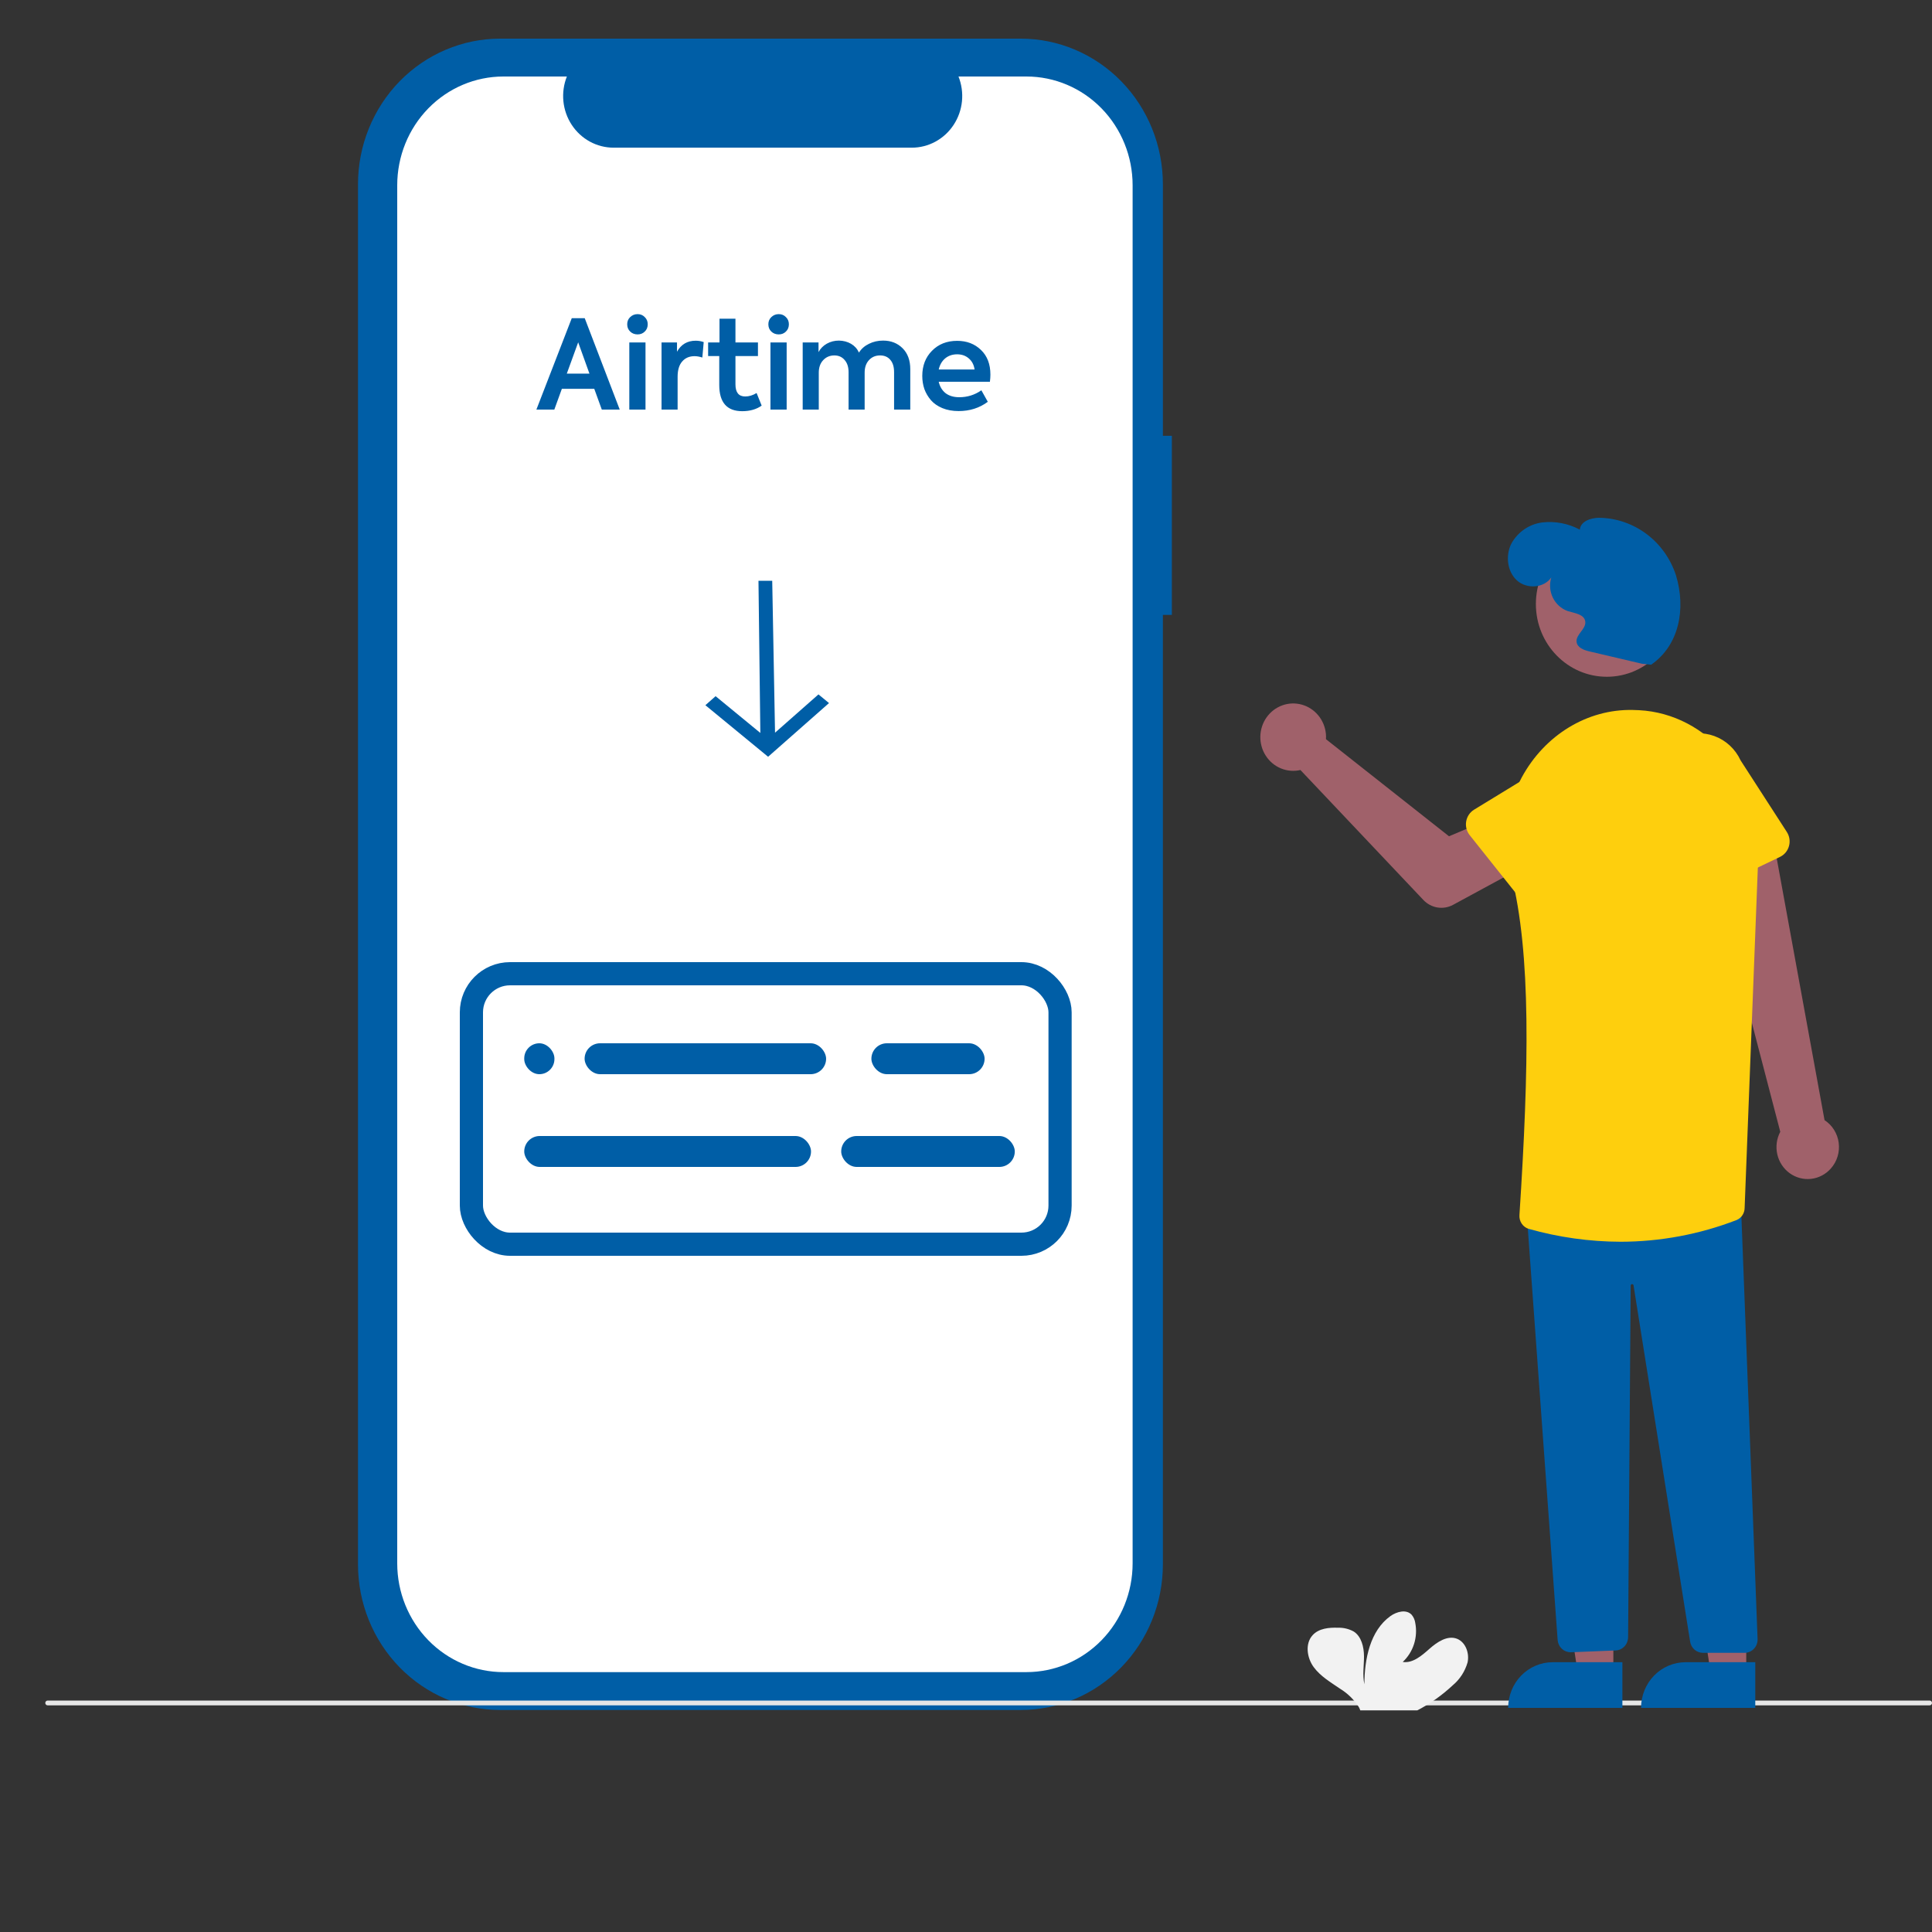 <svg width="250" height="250" viewBox="0 0 250 250" fill="none" xmlns="http://www.w3.org/2000/svg">
<rect x="0" y="0" width="250" height="250" fill="#333333" stroke="none"/>
<g clip-path="url(#clip0_234_374)">
<path d="M151.637 56.394H150.477V23.841C150.477 18.844 148.538 14.052 145.088 10.518C141.637 6.985 136.957 5 132.077 5H64.724C62.308 5 59.915 5.487 57.683 6.434C55.45 7.381 53.422 8.769 51.713 10.518C50.005 12.268 48.65 14.345 47.725 16.631C46.8 18.917 46.324 21.367 46.324 23.841V202.431C46.324 207.428 48.263 212.22 51.713 215.754C55.164 219.287 59.844 221.272 64.724 221.272H132.077C136.957 221.272 141.637 219.287 145.087 215.753C148.538 212.22 150.476 207.428 150.476 202.431V79.566H151.637L151.637 56.394Z" fill="#005EA6"/>
<path d="M132.82 9.9H124.028C124.433 10.915 124.587 12.016 124.478 13.107C124.369 14.197 123.999 15.244 123.402 16.154C122.805 17.064 121.998 17.809 121.053 18.325C120.108 18.84 119.054 19.11 117.984 19.109H79.398C78.327 19.109 77.273 18.84 76.328 18.324C75.384 17.809 74.577 17.063 73.98 16.153C73.383 15.244 73.013 14.197 72.904 13.107C72.795 12.016 72.949 10.915 73.353 9.9H65.142C61.498 9.9 58.003 11.383 55.426 14.021C52.849 16.66 51.401 20.239 51.401 23.971V202.301C51.401 206.032 52.849 209.611 55.426 212.25C58.003 214.889 61.498 216.371 65.142 216.371H132.82C136.464 216.371 139.959 214.889 142.536 212.25C145.113 209.611 146.56 206.032 146.56 202.301V23.97C146.56 20.239 145.112 16.66 142.536 14.021C139.959 11.382 136.464 9.9 132.82 9.9Z" fill="white"/>
<path d="M249.696 220.672H6.163C6.082 220.672 6.005 220.64 5.948 220.581C5.891 220.523 5.859 220.444 5.859 220.361C5.859 220.279 5.891 220.2 5.948 220.142C6.005 220.083 6.082 220.051 6.163 220.051H249.696C249.777 220.051 249.854 220.083 249.911 220.142C249.968 220.2 250 220.279 250 220.361C250 220.444 249.968 220.523 249.911 220.581C249.854 220.64 249.777 220.672 249.696 220.672Z" fill="#E6E6E6"/>
<path d="M187.971 218.087C188.898 217.318 189.573 216.277 189.907 215.103C190.154 213.916 189.66 212.522 188.556 212.063C187.315 211.572 185.989 212.455 184.986 213.343C183.983 214.231 182.828 215.248 181.513 215.057C182.187 214.428 182.69 213.631 182.974 212.743C183.257 211.856 183.311 210.908 183.131 209.992C183.077 209.612 182.919 209.254 182.677 208.96C181.991 208.206 180.741 208.531 179.914 209.125C177.293 211.015 176.562 214.659 176.552 217.943C176.284 216.755 176.506 215.522 176.501 214.329C176.496 213.136 176.168 211.748 175.17 211.118C174.551 210.777 173.856 210.608 173.154 210.628C171.974 210.586 170.663 210.705 169.856 211.588C168.848 212.682 169.115 214.525 169.988 215.718C170.86 216.91 172.181 217.68 173.396 218.516C174.374 219.11 175.209 219.924 175.836 220.896C175.91 221.03 175.971 221.172 176.017 221.319H183.403C185.061 220.458 186.598 219.371 187.971 218.087Z" fill="#F2F2F2"/>
<g clip-path="url(#clip1_234_374)">
<path d="M236.911 151.203C237.307 150.759 237.603 150.231 237.779 149.657C237.955 149.083 238.005 148.476 237.928 147.879C237.85 147.283 237.645 146.711 237.329 146.204C237.012 145.697 236.591 145.268 236.095 144.946L229.362 108.087L221.173 111.2L230.366 146.452C229.894 147.342 229.757 148.379 229.98 149.366C230.204 150.354 230.773 151.222 231.58 151.808C232.387 152.393 233.375 152.655 234.357 152.544C235.34 152.433 236.248 151.956 236.911 151.203Z" fill="#A0616A"/>
<path d="M171.571 94.961C171.591 95.19 171.594 95.42 171.579 95.65L187.5 108.213L192.015 106.312L195.704 112.923L188.03 117.084C187.41 117.42 186.701 117.541 186.008 117.428C185.315 117.316 184.677 116.976 184.188 116.46L168.274 99.639C167.432 99.834 166.551 99.761 165.75 99.431C164.949 99.1 164.265 98.527 163.79 97.788C163.314 97.05 163.069 96.18 163.087 95.295C163.105 94.41 163.386 93.551 163.891 92.833C164.397 92.116 165.104 91.573 165.918 91.277C166.732 90.981 167.614 90.947 168.448 91.178C169.282 91.409 170.027 91.895 170.585 92.57C171.143 93.246 171.487 94.08 171.571 94.961Z" fill="#A0616A"/>
<path d="M208.767 216.624H204.184L202.004 202.333L208.768 202.334L208.767 216.624Z" fill="#A0616A"/>
<path d="M209.936 221.179L195.158 221.178V220.987C195.158 220.212 195.307 219.445 195.596 218.73C195.885 218.015 196.309 217.365 196.843 216.817C197.377 216.269 198.011 215.835 198.709 215.539C199.407 215.242 200.155 215.09 200.91 215.09L209.936 215.09L209.936 221.179Z" fill="#005EA6"/>
<path d="M225.963 216.624H221.38L219.2 202.333L225.964 202.334L225.963 216.624Z" fill="#A0616A"/>
<path d="M227.132 221.179L212.354 221.178V220.987C212.354 220.212 212.503 219.445 212.792 218.73C213.081 218.015 213.505 217.365 214.039 216.817C214.573 216.269 215.207 215.835 215.905 215.539C216.603 215.242 217.351 215.09 218.106 215.09L227.132 215.09L227.132 221.179Z" fill="#005EA6"/>
<path d="M203.233 213.8C202.814 213.8 202.411 213.64 202.101 213.352C201.792 213.063 201.599 212.666 201.56 212.239L197.566 157.17L197.755 157.154L225.239 154.838L225.246 155.038L227.431 212.086C227.44 212.317 227.403 212.548 227.322 212.765C227.241 212.982 227.119 213.179 226.962 213.346C226.805 213.513 226.617 213.646 226.408 213.737C226.2 213.828 225.976 213.875 225.75 213.875H220.361C219.959 213.876 219.569 213.73 219.264 213.461C218.959 213.193 218.758 212.82 218.699 212.412L211.38 166.328C211.373 166.28 211.349 166.237 211.312 166.207C211.275 166.177 211.229 166.163 211.182 166.166C211.135 166.17 211.091 166.191 211.059 166.226C211.027 166.261 211.009 166.308 211.009 166.356L210.677 211.857C210.673 212.296 210.507 212.718 210.21 213.036C209.914 213.353 209.511 213.543 209.083 213.567L203.323 213.797C203.293 213.799 203.262 213.8 203.233 213.8Z" fill="#005EA6"/>
<path d="M207.924 87.574C212.995 87.574 217.105 83.36 217.105 78.161C217.105 72.962 212.995 68.748 207.924 68.748C202.853 68.748 198.742 72.962 198.742 78.161C198.742 83.36 202.853 87.574 207.924 87.574Z" fill="#A0616A"/>
<path d="M209.701 160.682C205.688 160.67 201.694 160.11 197.825 159.018C197.453 158.907 197.129 158.667 196.909 158.34C196.689 158.013 196.585 157.618 196.616 157.222C197.852 138.177 198.142 123.397 195.543 113.171C194.435 108.813 194.938 104.223 196.923 100.578C199.91 95.092 205.4 91.753 211.256 91.869C211.536 91.874 211.818 91.884 212.104 91.899C220.991 92.368 227.916 100.611 227.541 110.273L225.753 156.328C225.747 156.664 225.643 156.99 225.456 157.266C225.268 157.542 225.006 157.755 224.701 157.878C219.905 159.727 214.825 160.677 209.701 160.682Z" fill="#FECF0D"/>
<path d="M197.054 116.707L190.176 108.067C189.981 107.821 189.839 107.535 189.761 107.228C189.683 106.921 189.67 106.6 189.724 106.288C189.778 105.975 189.896 105.678 190.072 105.417C190.248 105.156 190.477 104.937 190.742 104.774L200.059 99.083C201.291 98.063 202.868 97.587 204.443 97.757C206.018 97.927 207.463 98.731 208.46 99.992C209.458 101.253 209.927 102.868 209.765 104.483C209.603 106.098 208.823 107.581 207.595 108.608L200.314 116.799C200.106 117.033 199.85 117.219 199.565 117.343C199.281 117.467 198.973 117.527 198.664 117.518C198.354 117.51 198.05 117.433 197.772 117.293C197.495 117.153 197.25 116.953 197.054 116.707Z" fill="#FECF0D"/>
<path d="M218.689 115.623C218.407 115.493 218.155 115.303 217.951 115.064C217.747 114.826 217.595 114.545 217.507 114.241L214.41 103.623C213.738 102.153 213.662 100.469 214.199 98.941C214.736 97.414 215.843 96.167 217.275 95.474C218.708 94.782 220.35 94.7 221.841 95.246C223.332 95.793 224.551 96.924 225.23 98.391L231.218 107.661C231.389 107.926 231.502 108.225 231.55 108.538C231.598 108.852 231.579 109.172 231.495 109.478C231.411 109.783 231.264 110.067 231.064 110.309C230.864 110.551 230.615 110.745 230.335 110.88L220.483 115.608C220.203 115.742 219.897 115.814 219.588 115.816C219.278 115.819 218.972 115.753 218.689 115.623Z" fill="#FECF0D"/>
<path d="M212.461 85.885L205.655 84.288C204.953 84.123 204.109 83.809 204.012 83.077C203.881 82.094 205.261 81.409 205.134 80.426C205.011 79.473 203.754 79.35 202.857 79.069C202.022 78.769 201.334 78.147 200.938 77.336C200.543 76.525 200.47 75.588 200.737 74.723C199.767 76.124 197.551 76.244 196.293 75.109C195.035 73.974 194.794 71.914 195.549 70.38C195.957 69.627 196.533 68.983 197.23 68.501C197.926 68.019 198.724 67.712 199.558 67.605C201.235 67.41 202.931 67.734 204.427 68.536C204.526 67.45 205.849 67.01 206.913 67C209.123 67.026 211.27 67.758 213.055 69.094C214.84 70.43 216.174 72.303 216.873 74.453C218.178 78.765 217.305 83.492 213.653 86.016L212.461 85.885Z" fill="#005EA6"/>
</g>
<rect x="61" y="126" width="76.172" height="35" rx="5" fill="white" stroke="#005EA6" stroke-width="3"/>
<rect x="67.836" y="135" width="3.906" height="4" rx="1.953" fill="#005EA6"/>
<rect x="112.758" y="135" width="14.648" height="4" rx="2" fill="#005EA6"/>
<rect x="108.852" y="147" width="22.461" height="4" rx="2" fill="#005EA6"/>
<rect x="75.648" y="135" width="31.25" height="4" rx="2" fill="#005EA6"/>
<rect x="67.836" y="147" width="37.109" height="4" rx="2" fill="#005EA6"/>
<path d="M80.193 53H77.873L76.897 50.312H72.705L71.729 53H69.409L73.985 41.176H75.665L80.193 53ZM76.273 48.344L74.817 44.296L73.345 48.344H76.273ZM82.504 43.272C82.12 43.272 81.8 43.149 81.544 42.904C81.288 42.659 81.16 42.344 81.16 41.96C81.16 41.587 81.288 41.277 81.544 41.032C81.81 40.776 82.13 40.648 82.504 40.648C82.877 40.648 83.186 40.776 83.432 41.032C83.688 41.277 83.816 41.587 83.816 41.96C83.816 42.344 83.688 42.659 83.432 42.904C83.186 43.149 82.877 43.272 82.504 43.272ZM83.528 44.312V53H81.432V44.312H83.528ZM87.683 53H85.603V44.312H87.603V45.512C88.136 44.563 88.942 44.088 90.019 44.088C90.382 44.088 90.728 44.147 91.059 44.264L90.883 46.264C90.51 46.147 90.174 46.088 89.875 46.088C89.203 46.088 88.669 46.317 88.275 46.776C87.88 47.224 87.683 47.885 87.683 48.76V53ZM97.903 50.856L98.559 52.488C97.877 52.968 97.039 53.208 96.047 53.208C94.063 53.208 93.071 52.077 93.071 49.816V46.072H91.631V44.312H93.103V41.24H95.167V44.312H98.079V46.072H95.167V49.736C95.167 50.781 95.589 51.304 96.431 51.304C96.922 51.304 97.413 51.155 97.903 50.856ZM100.769 43.272C100.385 43.272 100.065 43.149 99.809 42.904C99.553 42.659 99.425 42.344 99.425 41.96C99.425 41.587 99.553 41.277 99.809 41.032C100.076 40.776 100.396 40.648 100.769 40.648C101.143 40.648 101.452 40.776 101.697 41.032C101.953 41.277 102.081 41.587 102.081 41.96C102.081 42.344 101.953 42.659 101.697 42.904C101.452 43.149 101.143 43.272 100.769 43.272ZM101.793 44.312V53H99.697V44.312H101.793ZM114.269 44.072C115.293 44.072 116.135 44.403 116.797 45.064C117.458 45.725 117.789 46.627 117.789 47.768V53H115.693V48.152C115.693 47.459 115.527 46.925 115.197 46.552C114.877 46.179 114.439 45.992 113.885 45.992C113.298 45.992 112.818 46.195 112.445 46.6C112.071 47.005 111.885 47.544 111.885 48.216V53H109.805V48.168C109.805 47.496 109.634 46.968 109.293 46.584C108.962 46.189 108.519 45.992 107.965 45.992C107.378 45.992 106.893 46.2 106.509 46.616C106.135 47.021 105.949 47.56 105.949 48.232V53H103.868V44.312H105.917V45.56C106.162 45.101 106.519 44.739 106.989 44.472C107.469 44.205 107.991 44.072 108.557 44.072C109.143 44.083 109.666 44.221 110.125 44.488C110.583 44.755 110.925 45.133 111.149 45.624C111.458 45.133 111.89 44.755 112.445 44.488C112.999 44.211 113.607 44.072 114.269 44.072ZM128.158 48.472C128.158 48.749 128.137 49.059 128.094 49.4H121.47C121.609 50.019 121.902 50.509 122.35 50.872C122.809 51.224 123.401 51.4 124.126 51.4C125.182 51.4 126.137 51.101 126.99 50.504L127.822 51.992C126.745 52.792 125.486 53.192 124.046 53.192C123.257 53.192 122.553 53.064 121.934 52.808C121.326 52.552 120.835 52.211 120.462 51.784C120.089 51.347 119.806 50.867 119.614 50.344C119.433 49.811 119.342 49.245 119.342 48.648C119.342 47.325 119.758 46.243 120.59 45.4C121.433 44.536 122.521 44.104 123.854 44.104C125.102 44.104 126.131 44.499 126.942 45.288C127.753 46.067 128.158 47.128 128.158 48.472ZM123.854 45.848C123.246 45.848 122.729 46.024 122.302 46.376C121.886 46.728 121.609 47.208 121.47 47.816H126.11C126.025 47.208 125.774 46.728 125.358 46.376C124.953 46.024 124.451 45.848 123.854 45.848Z" fill="#005EA6"/>
<path d="M107.274 90.977L105.909 89.855L100.289 94.81L99.925 75.153L98.146 75.153L98.388 94.843L92.6 90.085L91.276 91.253L99.392 97.925L107.274 90.977Z" fill="#005EA6"/>
</g>
<defs>
<clipPath id="clip0_234_374">
<rect width="250" height="250" fill="white"/>
</clipPath>
<clipPath id="clip1_234_374">
<rect width="131" height="160" fill="white" transform="translate(153 61)"/>
</clipPath>
</defs>
</svg>
